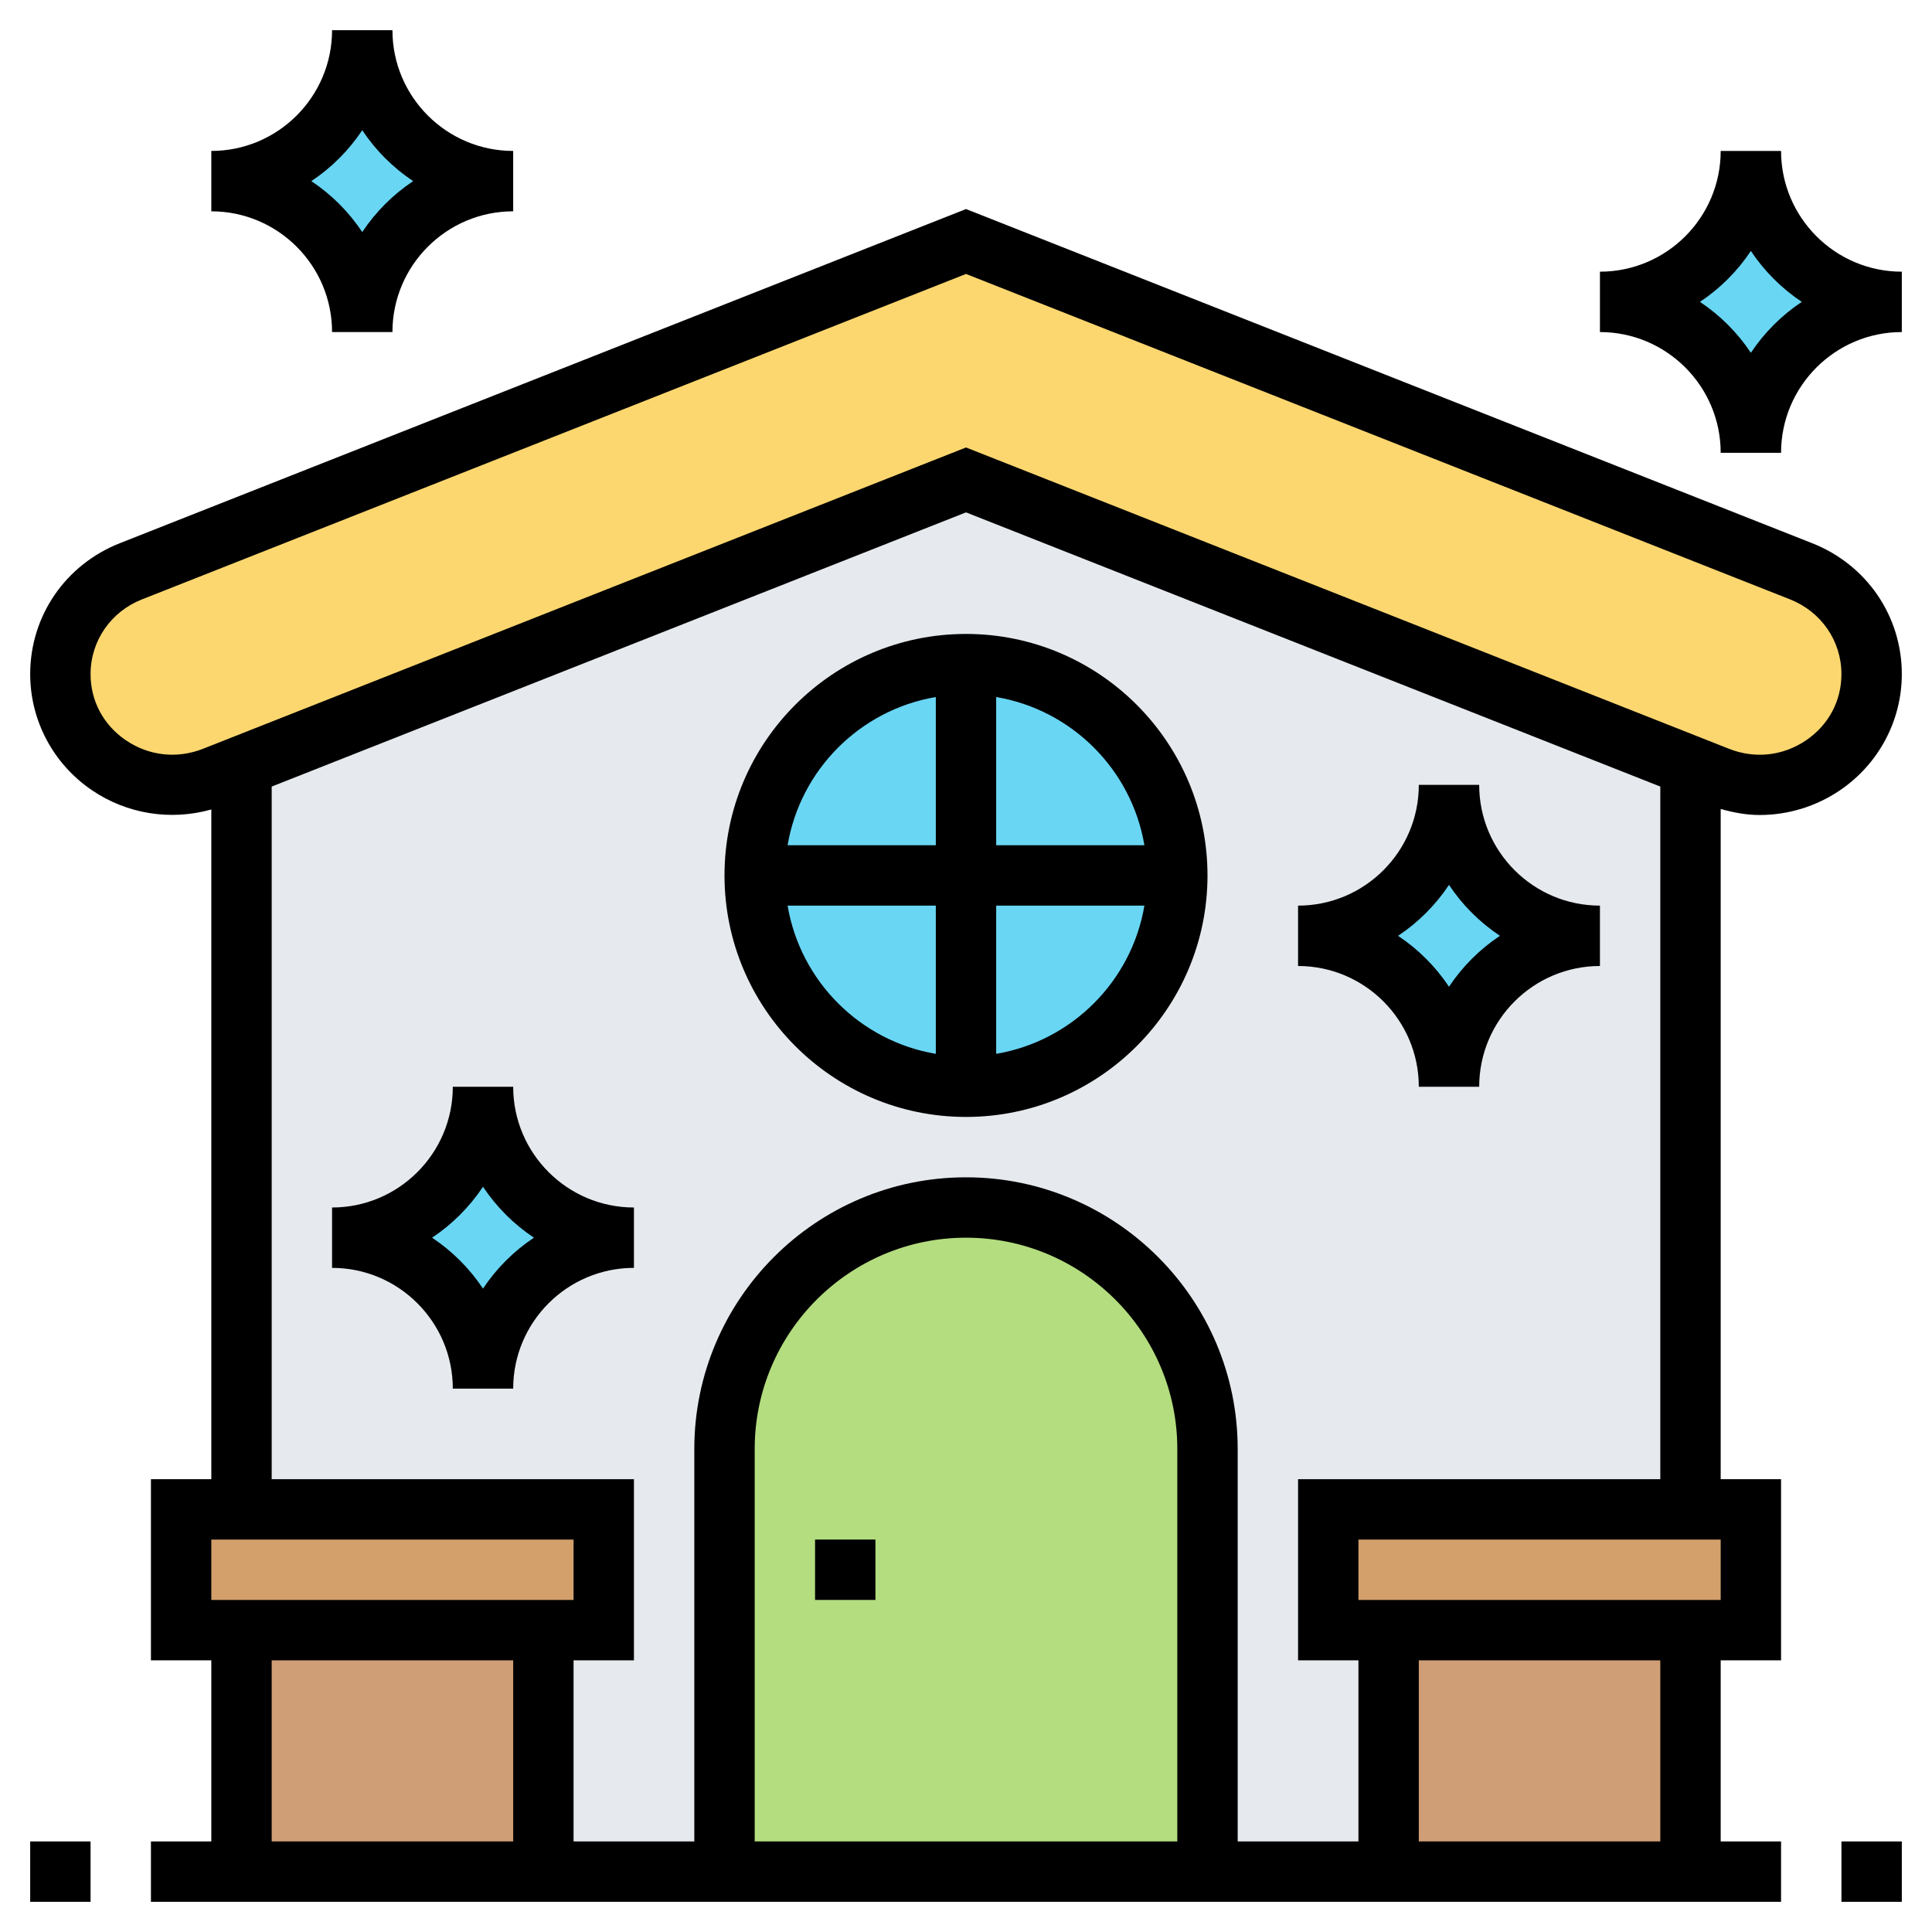 <svg id="Layer_5" enable-background="new 0 0 64 64" height="512" viewBox="0 0 64 64" width="512" xmlns="http://www.w3.org/2000/svg"><path d="m56 25.37v24.63h-12v4h2v8h-6v-14c0-4.42-3.58-8-8-8s-8 3.58-8 8v14h-6v-8h2v-4h-12v-24.63l24-9.47z" fill="#e6e9ed"/><circle cx="32" cy="29" fill="#69d6f4" r="7"/><path d="m56 25.37-24-9.47-24 9.47-.91.36c-.46.18-.93.27-1.39.27-1.96 0-3.7-1.57-3.7-3.67 0-1.5.92-2.85 2.33-3.4l27.67-10.93 27.67 10.93c.71.27 1.29.75 1.69 1.34.41.6.64 1.31.64 2.06 0 2.59-2.65 4.37-5.09 3.4z" fill="#fcd770"/><path d="m8 54h10v8h-10z" fill="#cf9e76"/><path d="m46 54h10v8h-10z" fill="#cf9e76"/><path d="m20 50v4h-2-10-2v-4h2z" fill="#d3a06c"/><path d="m58 50v4h-2-10-2v-4h12z" fill="#d3a06c"/><path d="m40 48v14h-16v-14c0-4.42 3.58-8 8-8s8 3.58 8 8z" fill="#b4dd7f"/><g fill="#69d6f4"><path d="m59.46 8.54c.91.9 2.16 1.46 3.54 1.46-1.38 0-2.63.56-3.54 1.46-.9.91-1.46 2.16-1.46 3.54 0-2.76-2.24-5-5-5 1.38 0 2.63-.56 3.54-1.46.9-.91 1.46-2.16 1.46-3.54 0 1.38.56 2.63 1.46 3.54z"/><path d="m13.46 4.54c.91.9 2.16 1.46 3.54 1.46-1.38 0-2.63.56-3.54 1.46-.9.91-1.46 2.16-1.46 3.54 0-2.76-2.24-5-5-5 1.38 0 2.63-.56 3.54-1.46.9-.91 1.46-2.16 1.46-3.54 0 1.38.56 2.63 1.46 3.54z"/><path d="m17.46 39.54c.91.9 2.16 1.46 3.54 1.46-1.38 0-2.63.56-3.54 1.46-.9.91-1.46 2.16-1.46 3.54 0-2.76-2.24-5-5-5 1.38 0 2.63-.56 3.54-1.46.9-.91 1.46-2.16 1.46-3.54 0 1.38.56 2.63 1.46 3.54z"/><path d="m49.46 29.54c.91.9 2.16 1.46 3.54 1.46-1.38 0-2.63.56-3.54 1.46-.9.91-1.46 2.16-1.46 3.54 0-2.76-2.24-5-5-5 1.38 0 2.63-.56 3.54-1.46.9-.91 1.46-2.16 1.46-3.54 0 1.38.56 2.63 1.46 3.54z"/></g><path d="m1 61h2v2h-2z"/><path d="m61 61h2v2h-2z"/><path d="m60.032 17.995-28.032-11.07-28.032 11.07c-1.803.712-2.968 2.413-2.968 4.335 0 1.538.764 2.976 2.044 3.846 1.166.794 2.613 1.017 3.956.639v22.185h-2v6h2v6h-2v2h18 18 18v-2h-2v-6h2v-6h-2v-22.202c.424.12.855.2 1.288.2.938 0 1.869-.278 2.668-.822 1.28-.871 2.044-2.308 2.044-3.846 0-1.922-1.165-3.623-2.968-4.335zm-53.032 33.005h12v2h-12zm2 4h8v6h-8zm16 6v-13c0-3.86 3.141-7 7-7s7 3.14 7 7v13zm30 0h-8v-6h8zm2-8h-12v-2h12zm-14-4v6h2v6h-4v-13c0-4.962-4.037-9-9-9s-9 4.038-9 9v13h-4v-6h2v-6h-12v-22.944l23-9.083 23 9.083v22.944zm16.831-24.478c-.763.519-1.694.623-2.557.282l-25.274-9.981-25.274 9.981c-.862.34-1.794.236-2.557-.282-.743-.505-1.169-1.304-1.169-2.192 0-1.095.668-2.066 1.702-2.474l27.298-10.781 27.298 10.78c1.034.409 1.702 1.38 1.702 2.475 0 .888-.426 1.687-1.169 2.192z"/><path d="m27 51h2v2h-2z"/><path d="m32 21c-4.411 0-8 3.589-8 8s3.589 8 8 8 8-3.589 8-8-3.589-8-8-8zm5.91 7h-4.91v-4.91c2.507.424 4.486 2.403 4.91 4.91zm-6.91-4.91v4.91h-4.91c.424-2.507 2.403-4.486 4.91-4.91zm-4.91 6.91h4.91v4.91c-2.507-.424-4.486-2.403-4.91-4.91zm6.91 4.91v-4.91h4.91c-.424 2.507-2.403 4.486-4.91 4.91z"/><path d="m49 26h-2c0 2.206-1.794 4-4 4v2c2.206 0 4 1.794 4 4h2c0-2.206 1.794-4 4-4v-2c-2.206 0-4-1.794-4-4zm-1 6.687c-.444-.668-1.019-1.242-1.687-1.687.668-.444 1.242-1.019 1.687-1.687.444.668 1.019 1.242 1.687 1.687-.668.444-1.243 1.019-1.687 1.687z"/><path d="m59 5h-2c0 2.206-1.794 4-4 4v2c2.206 0 4 1.794 4 4h2c0-2.206 1.794-4 4-4v-2c-2.206 0-4-1.794-4-4zm-1 6.687c-.444-.668-1.019-1.242-1.687-1.687.668-.444 1.243-1.019 1.687-1.687.444.668 1.019 1.242 1.687 1.687-.668.444-1.243 1.019-1.687 1.687z"/><path d="m17 36h-2c0 2.206-1.794 4-4 4v2c2.206 0 4 1.794 4 4h2c0-2.206 1.794-4 4-4v-2c-2.206 0-4-1.794-4-4zm-1 6.687c-.444-.668-1.019-1.242-1.687-1.687.668-.444 1.242-1.019 1.687-1.687.444.668 1.019 1.242 1.687 1.687-.668.444-1.243 1.019-1.687 1.687z"/><path d="m11 11h2c0-2.206 1.794-4 4-4v-2c-2.206 0-4-1.794-4-4h-2c0 2.206-1.794 4-4 4v2c2.206 0 4 1.794 4 4zm1-6.687c.444.668 1.019 1.243 1.687 1.687-.668.444-1.243 1.019-1.687 1.687-.444-.668-1.019-1.243-1.687-1.687.668-.444 1.243-1.019 1.687-1.687z"/></svg>